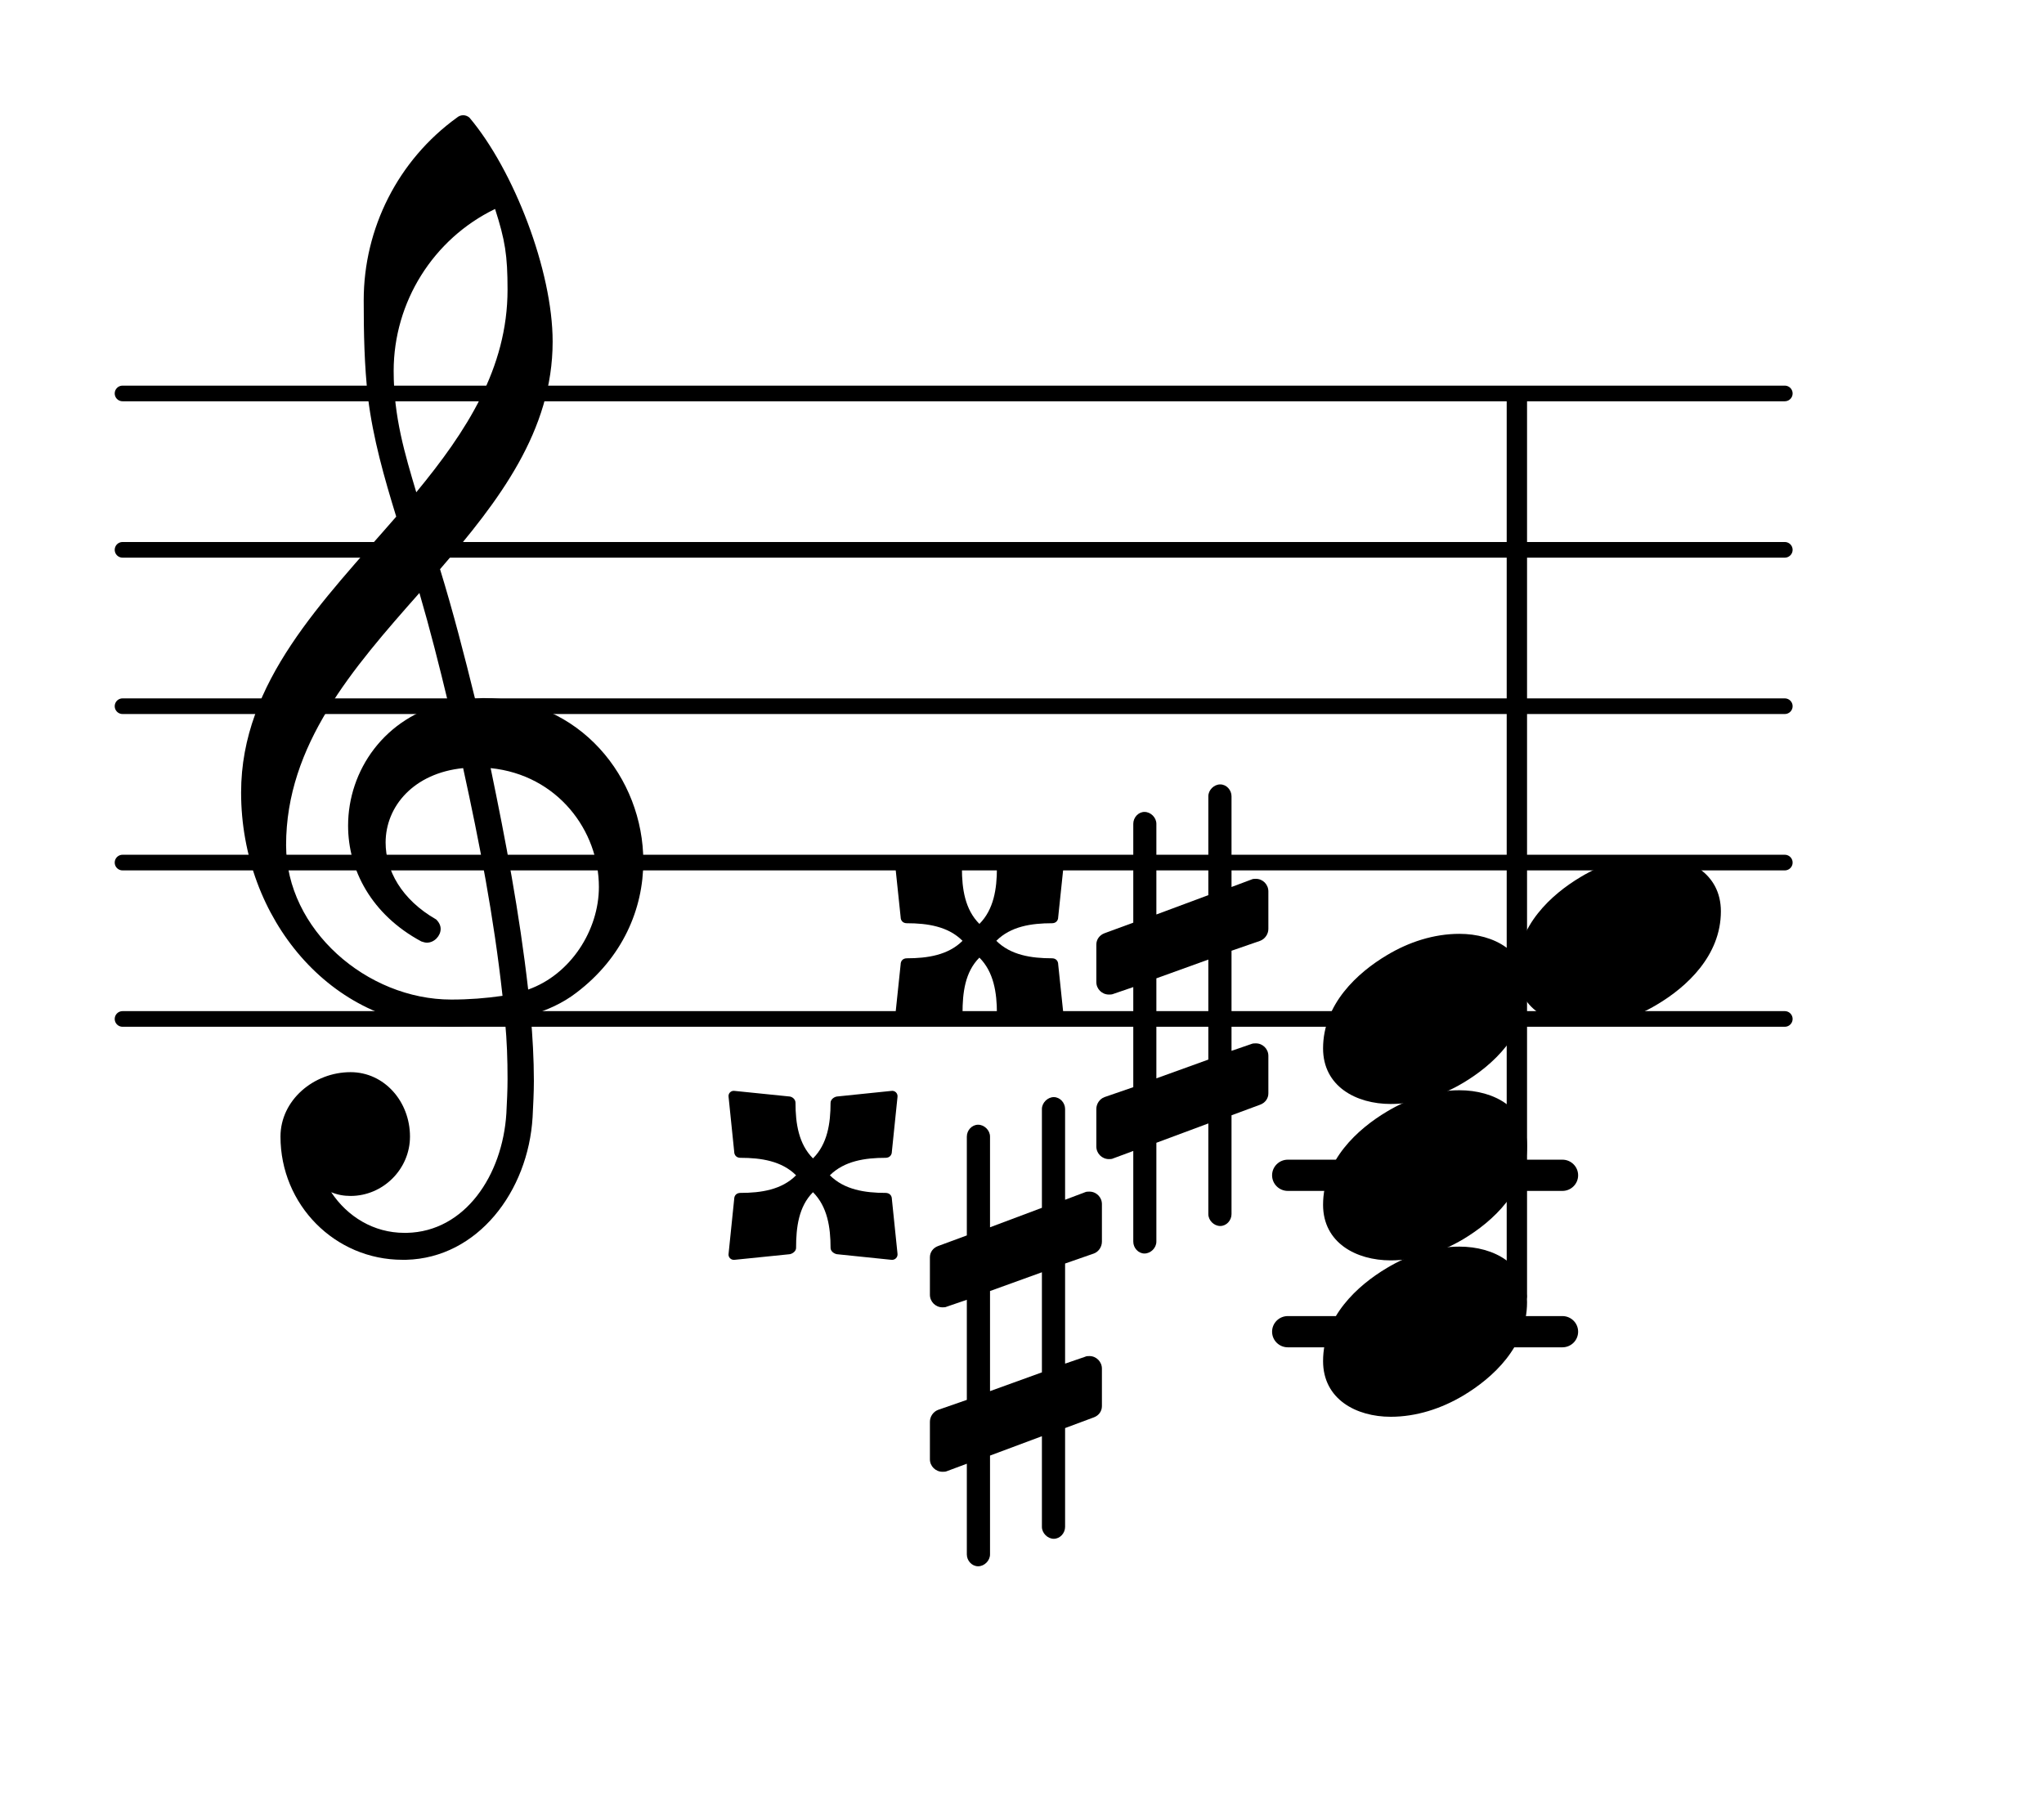 <?xml version="1.0" encoding="UTF-8"?>
<svg xmlns="http://www.w3.org/2000/svg" xmlns:xlink="http://www.w3.org/1999/xlink" width="81.269pt" height="71.629pt" viewBox="0 0 81.269 71.629" version="1.1">
<g id="surface1">
<path style="fill:none;stroke-width:0.1;stroke-linecap:round;stroke-linejoin:round;stroke:rgb(0%,0%,0%);stroke-opacity:1;stroke-miterlimit:4;" d="M 0.05 -0 L 10.679 -0 " transform="matrix(6.218,0,0,6.218,4.561,40.517)"/>
<path style="fill:none;stroke-width:0.1;stroke-linecap:round;stroke-linejoin:round;stroke:rgb(0%,0%,0%);stroke-opacity:1;stroke-miterlimit:4;" d="M 0.05 0 L 10.679 0 " transform="matrix(6.218,0,0,6.218,4.561,34.299)"/>
<path style="fill:none;stroke-width:0.1;stroke-linecap:round;stroke-linejoin:round;stroke:rgb(0%,0%,0%);stroke-opacity:1;stroke-miterlimit:4;" d="M 0.05 0 L 10.679 0 " transform="matrix(6.218,0,0,6.218,4.561,28.081)"/>
<path style="fill:none;stroke-width:0.1;stroke-linecap:round;stroke-linejoin:round;stroke:rgb(0%,0%,0%);stroke-opacity:1;stroke-miterlimit:4;" d="M 0.05 0 L 10.679 0 " transform="matrix(6.218,0,0,6.218,4.561,21.863)"/>
<path style="fill:none;stroke-width:0.1;stroke-linecap:round;stroke-linejoin:round;stroke:rgb(0%,0%,0%);stroke-opacity:1;stroke-miterlimit:4;" d="M 0.05 -0 L 10.679 -0 " transform="matrix(6.218,0,0,6.218,4.561,15.645)"/>
<path style=" stroke:none;fill-rule:nonzero;fill:rgb(0%,0%,0%);fill-opacity:1;" d="M 51.203 46.113 L 62.121 46.113 C 62.465 46.113 62.746 46.391 62.746 46.734 C 62.746 47.078 62.465 47.355 62.121 47.355 L 51.203 47.355 C 50.859 47.355 50.578 47.078 50.578 46.734 C 50.578 46.391 50.859 46.113 51.203 46.113 Z M 51.203 46.113 "/>
<path style=" stroke:none;fill-rule:nonzero;fill:rgb(0%,0%,0%);fill-opacity:1;" d="M 51.203 52.332 L 62.121 52.332 C 62.465 52.332 62.746 52.609 62.746 52.953 C 62.746 53.297 62.465 53.574 62.121 53.574 L 51.203 53.574 C 50.859 53.574 50.578 53.297 50.578 52.953 C 50.578 52.609 50.859 52.332 51.203 52.332 Z M 51.203 52.332 "/>
<path style=" stroke:none;fill-rule:nonzero;fill:rgb(0%,0%,0%);fill-opacity:1;" d="M 60.156 15.645 L 60.469 15.645 C 60.605 15.645 60.715 15.758 60.715 15.895 L 60.715 51.547 C 60.715 51.684 60.605 51.797 60.469 51.797 L 60.156 51.797 C 60.02 51.797 59.906 51.684 59.906 51.547 L 59.906 15.895 C 59.906 15.758 60.02 15.645 60.156 15.645 Z M 60.156 15.645 "/>
<path style=" stroke:none;fill-rule:nonzero;fill:rgb(0%,0%,0%);fill-opacity:1;" d="M 39.613 37.41 C 40.184 37.98 41.004 38.105 41.828 38.105 C 41.977 38.105 42.074 38.203 42.074 38.352 L 42.301 40.516 C 42.324 40.668 42.199 40.789 42.051 40.766 L 39.887 40.543 C 39.762 40.516 39.637 40.418 39.637 40.293 C 39.637 39.473 39.512 38.652 38.941 38.078 C 38.367 38.652 38.27 39.473 38.27 40.293 C 38.27 40.418 38.145 40.516 38.02 40.543 L 35.832 40.766 C 35.684 40.789 35.559 40.668 35.582 40.516 L 35.809 38.352 C 35.809 38.203 35.906 38.105 36.055 38.105 C 36.875 38.105 37.699 37.98 38.27 37.41 C 37.699 36.836 36.875 36.711 36.055 36.711 C 35.906 36.711 35.809 36.613 35.809 36.465 L 35.582 34.301 C 35.559 34.148 35.684 34.027 35.832 34.051 L 38.02 34.273 C 38.145 34.301 38.246 34.398 38.246 34.523 C 38.246 35.344 38.367 36.164 38.941 36.738 C 39.512 36.164 39.637 35.344 39.637 34.523 C 39.637 34.398 39.762 34.301 39.887 34.273 L 42.051 34.051 C 42.199 34.027 42.324 34.148 42.301 34.301 L 42.074 36.465 C 42.074 36.613 41.977 36.711 41.828 36.711 C 41.004 36.711 40.184 36.836 39.613 37.41 Z M 39.613 37.41 "/>
<path style=" stroke:none;fill-rule:nonzero;fill:rgb(0%,0%,0%);fill-opacity:1;" d="M 48.965 48.277 C 48.965 48.527 48.766 48.75 48.516 48.75 C 48.266 48.75 48.043 48.527 48.043 48.277 L 48.043 44.672 L 45.977 45.441 L 45.977 49.371 C 45.977 49.621 45.754 49.844 45.504 49.844 C 45.258 49.844 45.059 49.621 45.059 49.371 L 45.059 45.766 L 44.262 46.062 C 44.211 46.09 44.137 46.09 44.09 46.09 C 43.812 46.09 43.59 45.863 43.59 45.59 L 43.59 44.098 C 43.59 43.898 43.715 43.699 43.914 43.625 L 45.059 43.23 L 45.059 39.25 L 44.262 39.523 C 44.211 39.547 44.137 39.547 44.09 39.547 C 43.812 39.547 43.59 39.324 43.59 39.051 L 43.59 37.559 C 43.59 37.359 43.715 37.184 43.914 37.109 L 45.059 36.688 L 45.059 32.758 C 45.059 32.508 45.258 32.285 45.504 32.285 C 45.754 32.285 45.977 32.508 45.977 32.758 L 45.977 36.363 L 48.043 35.594 L 48.043 31.664 C 48.043 31.414 48.266 31.191 48.516 31.191 C 48.766 31.191 48.965 31.414 48.965 31.664 L 48.965 35.27 L 49.758 34.973 C 49.809 34.945 49.883 34.945 49.934 34.945 C 50.207 34.945 50.43 35.168 50.43 35.445 L 50.43 36.938 C 50.43 37.133 50.305 37.332 50.105 37.41 L 48.965 37.805 L 48.965 41.785 L 49.758 41.512 C 49.809 41.488 49.883 41.488 49.934 41.488 C 50.207 41.488 50.43 41.711 50.43 41.984 L 50.43 43.477 C 50.43 43.676 50.305 43.852 50.105 43.926 L 48.965 44.348 Z M 45.977 38.902 L 45.977 42.879 L 48.043 42.133 L 48.043 38.156 Z M 45.977 38.902 "/>
<path style=" stroke:none;fill-rule:nonzero;fill:rgb(0%,0%,0%);fill-opacity:1;" d="M 32.996 46.734 C 33.57 47.309 34.391 47.434 35.211 47.434 C 35.359 47.434 35.461 47.531 35.461 47.68 L 35.684 49.844 C 35.707 49.992 35.582 50.117 35.434 50.094 L 33.27 49.871 C 33.145 49.844 33.023 49.746 33.023 49.621 C 33.023 48.801 32.898 47.98 32.324 47.406 C 31.754 47.98 31.652 48.801 31.652 49.621 C 31.652 49.746 31.527 49.844 31.406 49.871 L 29.215 50.094 C 29.066 50.117 28.941 49.992 28.969 49.844 L 29.191 47.68 C 29.191 47.531 29.289 47.434 29.441 47.434 C 30.262 47.434 31.082 47.309 31.652 46.734 C 31.082 46.164 30.262 46.039 29.441 46.039 C 29.289 46.039 29.191 45.941 29.191 45.789 L 28.969 43.625 C 28.941 43.477 29.066 43.352 29.215 43.379 L 31.406 43.602 C 31.527 43.625 31.629 43.727 31.629 43.852 C 31.629 44.672 31.754 45.492 32.324 46.062 C 32.898 45.492 33.023 44.672 33.023 43.852 C 33.023 43.727 33.145 43.625 33.27 43.602 L 35.434 43.379 C 35.582 43.352 35.707 43.477 35.684 43.625 L 35.461 45.789 C 35.461 45.941 35.359 46.039 35.211 46.039 C 34.391 46.039 33.57 46.164 32.996 46.734 Z M 32.996 46.734 "/>
<path style=" stroke:none;fill-rule:nonzero;fill:rgb(0%,0%,0%);fill-opacity:1;" d="M 42.348 60.715 C 42.348 60.961 42.148 61.188 41.898 61.188 C 41.652 61.188 41.426 60.961 41.426 60.715 L 41.426 57.109 L 39.363 57.879 L 39.363 61.809 C 39.363 62.059 39.137 62.281 38.891 62.281 C 38.641 62.281 38.441 62.059 38.441 61.809 L 38.441 58.203 L 37.645 58.5 C 37.598 58.523 37.523 58.523 37.473 58.523 C 37.199 58.523 36.973 58.301 36.973 58.027 L 36.973 56.535 C 36.973 56.336 37.098 56.137 37.297 56.062 L 38.441 55.664 L 38.441 51.684 L 37.645 51.957 C 37.598 51.984 37.523 51.984 37.473 51.984 C 37.199 51.984 36.973 51.762 36.973 51.484 L 36.973 49.992 C 36.973 49.793 37.098 49.621 37.297 49.547 L 38.441 49.125 L 38.441 45.195 C 38.441 44.945 38.641 44.723 38.891 44.723 C 39.137 44.723 39.363 44.945 39.363 45.195 L 39.363 48.801 L 41.426 48.027 L 41.426 44.098 C 41.426 43.852 41.652 43.625 41.898 43.625 C 42.148 43.625 42.348 43.852 42.348 44.098 L 42.348 47.707 L 43.145 47.406 C 43.191 47.383 43.266 47.383 43.316 47.383 C 43.59 47.383 43.812 47.605 43.812 47.879 L 43.812 49.371 C 43.812 49.57 43.691 49.77 43.492 49.844 L 42.348 50.242 L 42.348 54.223 L 43.145 53.949 C 43.191 53.922 43.266 53.922 43.316 53.922 C 43.59 53.922 43.812 54.148 43.812 54.422 L 43.812 55.914 C 43.812 56.113 43.691 56.285 43.492 56.359 L 42.348 56.785 Z M 39.363 51.336 L 39.363 55.316 L 41.426 54.57 L 41.426 50.59 Z M 39.363 51.336 "/>
<path style=" stroke:none;fill-rule:nonzero;fill:rgb(0%,0%,0%);fill-opacity:1;" d="M 16.152 50.094 L 16.004 50.094 C 13.316 50.094 11.152 47.906 11.152 45.195 C 11.152 43.75 12.469 42.633 13.938 42.633 C 15.281 42.633 16.301 43.801 16.301 45.195 C 16.301 46.488 15.23 47.555 13.938 47.555 C 13.664 47.555 13.414 47.508 13.168 47.406 C 13.812 48.379 14.859 49.023 16.078 49.023 L 16.176 49.023 Z M 21 39.348 C 22.691 38.75 23.812 36.984 23.812 35.27 C 23.812 33.031 22.172 30.816 19.508 30.543 C 20.105 33.43 20.652 36.289 21 39.348 Z M 11.375 33.602 C 11.375 36.961 14.586 39.746 17.941 39.746 C 18.641 39.746 19.309 39.695 19.98 39.598 C 19.633 36.438 19.062 33.504 18.414 30.543 C 16.449 30.742 15.332 32.062 15.332 33.504 C 15.332 34.598 15.953 35.766 17.344 36.562 C 17.469 36.688 17.52 36.812 17.52 36.938 C 17.52 37.211 17.27 37.484 16.973 37.484 C 16.898 37.484 16.824 37.457 16.75 37.434 C 14.758 36.363 13.84 34.574 13.84 32.832 C 13.84 30.645 15.281 28.504 17.816 27.934 C 17.469 26.488 17.098 25.023 16.676 23.578 C 14.012 26.59 11.375 29.625 11.375 33.602 Z M 17.867 40.816 C 13.191 40.816 9.586 36.539 9.586 31.512 C 9.586 27.109 12.844 23.902 15.754 20.543 C 15.281 19.004 14.832 17.438 14.633 15.82 C 14.484 14.527 14.461 13.23 14.461 11.938 C 14.461 9.078 15.828 6.367 18.168 4.676 C 18.316 4.551 18.516 4.551 18.664 4.676 C 20.43 6.766 21.973 10.77 21.973 13.582 C 21.973 17.137 19.832 19.922 17.496 22.633 C 18.016 24.324 18.465 26.066 18.887 27.781 C 18.988 27.781 19.113 27.758 19.211 27.758 C 23.066 27.758 25.578 30.941 25.578 34.25 C 25.578 36.141 24.758 38.078 22.918 39.473 C 22.371 39.895 21.746 40.168 21.102 40.367 C 21.176 41.238 21.227 42.109 21.227 42.98 C 21.227 43.453 21.199 43.949 21.176 44.422 C 21 47.383 18.988 50.02 16.152 50.094 L 16.176 49.023 C 18.488 48.973 19.98 46.734 20.133 44.273 C 20.156 43.824 20.18 43.352 20.18 42.906 C 20.18 42.133 20.156 41.387 20.082 40.617 C 19.359 40.742 18.641 40.816 17.867 40.816 Z M 20.18 11.516 C 20.18 10.148 20.082 9.551 19.684 8.309 C 17.223 9.5 15.652 12.012 15.652 14.75 C 15.652 16.59 16.102 18.059 16.551 19.574 C 18.539 17.16 20.18 14.648 20.18 11.516 Z M 20.18 11.516 "/>
<path style=" stroke:none;fill-rule:nonzero;fill:rgb(0%,0%,0%);fill-opacity:1;" d="M 65.734 34.027 C 67.102 34.027 68.422 34.723 68.422 36.238 C 68.422 38.004 67.055 39.25 65.883 39.945 C 65.012 40.469 64.02 40.789 63 40.789 C 61.629 40.789 60.312 40.094 60.312 38.578 C 60.312 36.812 61.68 35.566 62.848 34.871 C 63.719 34.348 64.715 34.027 65.734 34.027 Z M 65.734 34.027 "/>
<path style=" stroke:none;fill-rule:nonzero;fill:rgb(0%,0%,0%);fill-opacity:1;" d="M 58.027 37.133 C 59.398 37.133 60.715 37.832 60.715 39.348 C 60.715 41.113 59.348 42.359 58.18 43.055 C 57.309 43.578 56.312 43.898 55.293 43.898 C 53.926 43.898 52.605 43.203 52.605 41.688 C 52.605 39.922 53.977 38.676 55.145 37.98 C 56.016 37.457 57.008 37.133 58.027 37.133 Z M 58.027 37.133 "/>
<path style=" stroke:none;fill-rule:nonzero;fill:rgb(0%,0%,0%);fill-opacity:1;" d="M 58.027 43.352 C 59.398 43.352 60.715 44.051 60.715 45.566 C 60.715 47.332 59.348 48.574 58.18 49.273 C 57.309 49.793 56.312 50.117 55.293 50.117 C 53.926 50.117 52.605 49.422 52.605 47.906 C 52.605 46.137 53.977 44.895 55.145 44.199 C 56.016 43.676 57.008 43.352 58.027 43.352 Z M 58.027 43.352 "/>
<path style=" stroke:none;fill-rule:nonzero;fill:rgb(0%,0%,0%);fill-opacity:1;" d="M 58.027 49.57 C 59.398 49.57 60.715 50.266 60.715 51.785 C 60.715 53.551 59.348 54.793 58.18 55.492 C 57.309 56.012 56.312 56.336 55.293 56.336 C 53.926 56.336 52.605 55.641 52.605 54.121 C 52.605 52.355 53.977 51.113 55.145 50.418 C 56.016 49.895 57.008 49.57 58.027 49.57 Z M 58.027 49.57 "/>
</g>
</svg>
